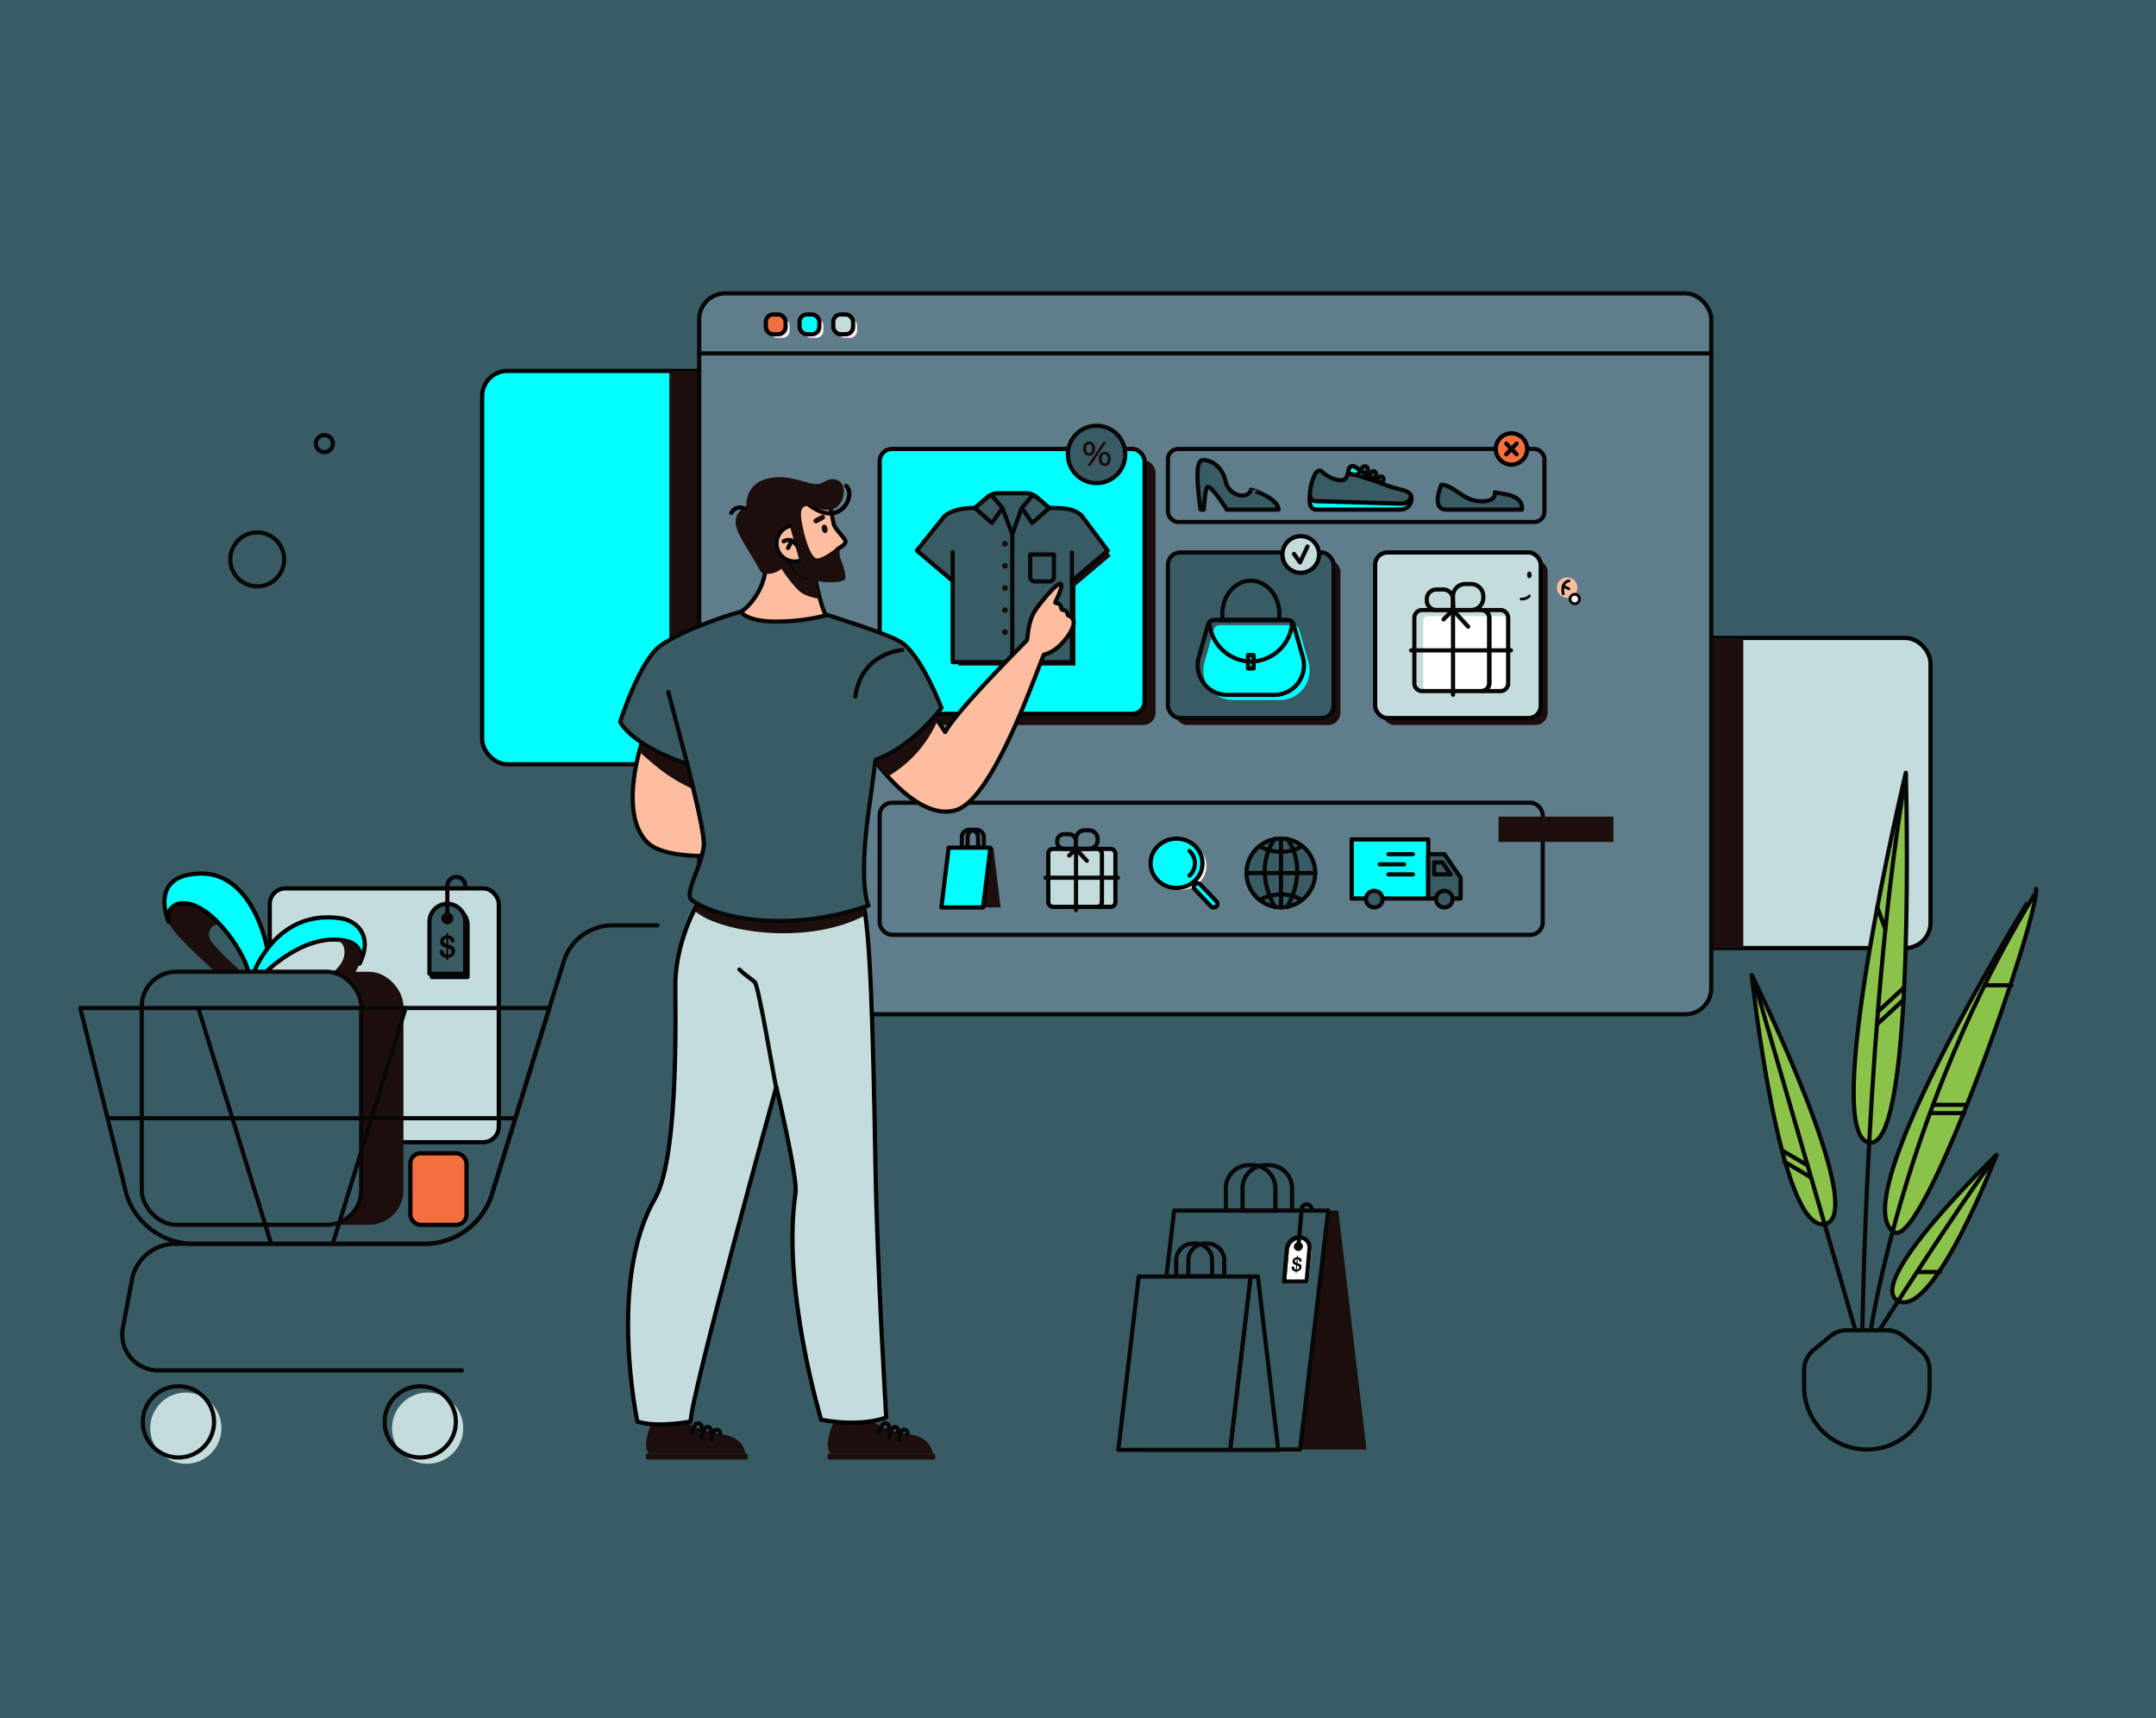 <svg xmlns="http://www.w3.org/2000/svg" viewBox="0 0 3086.88 2459.87"><defs><style>.cls-1,.cls-5{fill:#395b64;}.cls-2,.cls-9{fill:#0ff;}.cls-15,.cls-2,.cls-4,.cls-8{stroke:#000;}.cls-13,.cls-14,.cls-15,.cls-17,.cls-2,.cls-4,.cls-5,.cls-6,.cls-8{stroke-linecap:round;stroke-linejoin:round;}.cls-13,.cls-15,.cls-2,.cls-4,.cls-5,.cls-6,.cls-8{stroke-width:6px;}.cls-3{fill:#1c0e0c;}.cls-12,.cls-4{fill:#c5dcdd;}.cls-13,.cls-14,.cls-17,.cls-5,.cls-6{stroke:#070707;}.cls-14,.cls-15,.cls-6{fill:none;}.cls-7{fill:#ffeff0;}.cls-8{fill:#f46f40;}.cls-10{fill:#fff;}.cls-11{fill:#070707;}.cls-13,.cls-16{fill:#fcbe9f;}.cls-14,.cls-17{stroke-width:4px;}.cls-17{fill:#f7f3ef;}</style></defs><g id="Layer_2" data-name="Layer 2"><rect id="BACKGROUND" class="cls-1" x="-4230.68" y="-207.41" width="9809.85" height="9381.84"/></g><g id="Layer_1" data-name="Layer 1"><g id="FIGURES"><rect class="cls-2" x="690.31" y="531.06" width="454.04" height="563.12" rx="36.27"/><rect class="cls-3" x="958.36" y="531.06" width="44.13" height="563.64"/><rect class="cls-4" x="2309.99" y="913.36" width="454.04" height="443.93" rx="36.27" transform="translate(5074.02 2270.65) rotate(-180)"/><rect class="cls-3" x="2451.86" y="913.36" width="44.13" height="444.34" transform="translate(4947.84 2271.06) rotate(-180)"/></g><g id="PLANT"><path  class="cls-5" d="M2712.07,1764.18c43.1,25.74,210.86-461.64,202.9-491.63C2915,1272.55,2635.94,1718.71,2712.07,1764.18Z" style="fill: #8bc34a;" /><path class="cls-6" d="M2678.54,1904.48s47.71-319.33,234.2-623.51" /><path class="cls-5" d="M2858.55,1653.42s-89.63,234.7-140.83,209.09C2667.46,1837.37,2858.55,1653.42,2858.55,1653.42Z" style="fill: #8bc34a;"/><path class="cls-6" d="M2690.9,1904.48s111.22-175.26,167.67-250.25" style="fill: #8bc34a;"/><path class="cls-5" d="M2728.7,1106.32s15,529.58-50.16,529.58C2602.16,1635.9,2728.7,1106.32,2728.7,1106.32Z" style="fill: #8bc34a;" /><path class="cls-6" d="M2666.46,1904.48s6.46-470.43,62.24-794.55" /><path class="cls-5" d="M2508.09,1395.82s39.16,368.06,104.35,356.73C2678.54,1741.06,2508.09,1395.82,2508.09,1395.82Z" style="fill: #8bc34a;"/><line class="cls-6" x1="2510.03" y1="1399.62" x2="2657.07" y2="1906.43" style="fill: #8bc34a;"/><path class="cls-5" d="M2672.92,2075.24h0a89.88,89.88,0,0,1-89.87-89.88v-23.74a37.49,37.49,0,0,1,13.66-28.94l23.87-19.66a37.52,37.52,0,0,1,23.83-8.54h57a37.54,37.54,0,0,1,23.83,8.54l23.87,19.66a37.49,37.49,0,0,1,13.66,28.94v23.74A89.88,89.88,0,0,1,2672.92,2075.24Z" /><line class="cls-5" x1="2688.7" y1="1448.34" x2="2726.34" y2="1413.6"/><line class="cls-5" x1="2687.85" y1="1466.12" x2="2725.49" y2="1431.37"/><line class="cls-5" x1="2687.85" y1="1299.02" x2="2699.41" y2="1330.43"/><line class="cls-5" x1="2764.12" y1="1593.62" x2="2812.29" y2="1593.62"/><line class="cls-5" x1="2767.51" y1="1581.77" x2="2815.68" y2="1581.77"/><line class="cls-5" x1="2841.37" y1="1410.62" x2="2879.87" y2="1410.62"/><line class="cls-5" x1="2551.41" y1="1647.06" x2="2588" y2="1668.38"/><line class="cls-5" x1="2554.79" y1="1663.15" x2="2592.24" y2="1685.31"/><line class="cls-5" x1="2744.65" y1="1821.11" x2="2777.71" y2="1821.11"/></g><g id="WEB_PAGE" data-name="WEB PAGE"><g id="WEB_PAGE-2" data-name="WEB PAGE"><rect class="cls-5" x="1001.07" y="420.04" width="1449.03" height="1032.06" rx="37.12" style="fill: #607d8b;"/><line class="cls-5" x1="1001.07" y1="505.93" x2="2450.1" y2="505.93"/><rect class="cls-7" x="1198.93" y="455.41" width="28.32" height="28.32" rx="10.49"/><rect class="cls-7" x="1150.62" y="455.41" width="28.32" height="28.32" rx="10.49"/><rect class="cls-7" x="1102.3" y="455.41" width="28.32" height="28.32" rx="10.49"/><rect class="cls-4" x="1193.09" y="450.22" width="28.32" height="28.32" rx="10.49"/><rect class="cls-2" x="1144.77" y="450.22" width="28.32" height="28.32" rx="10.49"/><rect class="cls-8" x="1096.46" y="450.22" width="28.32" height="28.32" rx="10.49"/></g><g id="ICONS_PAGE" data-name="ICONS PAGE"><rect class="cls-6" x="1259.47" y="1149.26" width="949.37" height="189.06" rx="17.61"/><g id="DELIVERY"><rect class="cls-2" x="1935.32" y="1201.8" width="109.58" height="84.64"/><polygon class="cls-5" points="2091.3 1286.44 2044.9 1286.44 2044.9 1222.95 2068.1 1222.95 2091.3 1256.57 2091.3 1286.44"/><polygon class="cls-5" points="2053.3 1234.71 2065.14 1234.71 2076.99 1251.86 2053.3 1251.86 2053.3 1234.71"/><circle class="cls-5" cx="1967.64" cy="1287.27" r="11.9"/><circle class="cls-5" cx="2067.94" cy="1287.27" r="11.9"/><line class="cls-5" x1="2022.9" y1="1222.95" x2="1987.95" y2="1222.95"/><line class="cls-5" x1="2010.29" y1="1237.41" x2="1975.35" y2="1237.41"/><line class="cls-5" x1="2022.9" y1="1251.86" x2="1987.95" y2="1251.86"/></g><g id="GLOBE"><circle class="cls-5" cx="1833.9" cy="1249.79" r="49.22"/><line class="cls-5" x1="1834.11" y1="1200.72" x2="1834.11" y2="1299.16"/><path class="cls-5" d="M1842.81,1201s32.81,38.07,0,97.84"/><path class="cls-6" d="M1825.4,1201s-32.81,38.07,0,97.84"/><line class="cls-6" x1="1784.89" y1="1249.94" x2="1883.32" y2="1249.94"/><path class="cls-6" d="M1803.45,1288.45s29.78-17.9,60.65,0"/><path class="cls-6" d="M1803.45,1211.66s29.78,17.9,60.65,0"/></g><g id="SEARCH"><ellipse class="cls-7" cx="1691.34" cy="1239.68" rx="36.08" ry="34.3"/><ellipse class="cls-2" cx="1684.53" cy="1235.95" rx="37.14" ry="35.3"/><path class="cls-6" d="M1703.1,1218.3a24.09,24.09,0,0,1,0,35.3"/><path class="cls-2" d="M1710.75,1273.28l23,24.19a5.59,5.59,0,0,0,7.62.37h0a5,5,0,0,0,.4-7.26l-23-24.19a5.59,5.59,0,0,0-7.62-.37h0A5,5,0,0,0,1710.75,1273.28Z"/></g><g id="PRESENT"><rect class="cls-4" x="1514" y="1215.34" width="82.98" height="82.98" rx="6.64"/><rect class="cls-4" x="1500.93" y="1215.34" width="76.76" height="82.98" rx="6.64"/><line class="cls-6" x1="1540.56" y1="1302.82" x2="1540.56" y2="1210.12"/><line class="cls-6" x1="1496.85" y1="1256.63" x2="1600.65" y2="1256.63"/><path class="cls-6" d="M1553,1188.71h6.1a12.43,12.43,0,0,1,12.43,12.43v1.76a12.43,12.43,0,0,1-12.43,12.43h-18.53a0,0,0,0,1,0,0v-14.2a12.43,12.43,0,0,1,12.43-12.43Z"/><path class="cls-6" d="M1513.67,1194.31h16.93a9.82,9.82,0,0,1,9.82,9.82v1.39a9.82,9.82,0,0,1-9.82,9.82h-7.11a9.82,9.82,0,0,1-9.82-9.82v-11.21a0,0,0,0,1,0,0Z" transform="translate(3054.09 2409.65) rotate(180)"/><polyline class="cls-6" points="1556.04 1232.33 1540.41 1215.34 1530.86 1224.9"/></g><g id="PACK"><path class="cls-6" d="M1396.22,1187.93h1.54a10.87,10.87,0,0,1,10.87,10.87v14.84a0,0,0,0,1,0,0h-23.28a0,0,0,0,1,0,0V1198.8a10.87,10.87,0,0,1,10.87-10.87Z"/><path class="cls-6" d="M1388,1187.93h1.54a10.87,10.87,0,0,1,10.87,10.87v14.84a0,0,0,0,1,0,0h-23.28a0,0,0,0,1,0,0V1198.8A10.87,10.87,0,0,1,1388,1187.93Z"/><polygon class="cls-3" points="1432.69 1299.16 1407.55 1299.16 1418.03 1213.6 1422.21 1213.6 1432.69 1299.16"/><polygon class="cls-2" points="1418.03 1213.6 1407.55 1299.16 1347.85 1299.16 1358.32 1213.6 1418.03 1213.6"/></g></g><g id="BAG_PAGE" data-name="BAG PAGE"><rect class="cls-3" x="1682.09" y="800.89" width="237.12" height="237.12" rx="17.61"/><rect class="cls-5" x="1672.23" y="790.91" width="237.12" height="237.12" rx="17.61"/><g id="BAG"><path class="cls-9" d="M1832.78,1002.2H1765.3A42.36,42.36,0,0,1,1724,950.28l13.6-48.12a9.25,9.25,0,0,1,9-7.16h104.82a9.24,9.24,0,0,1,9,7.16l13.61,48.12A42.38,42.38,0,0,1,1832.78,1002.2Z"/><path class="cls-6" d="M1824.63,994.87h-67.48a42.38,42.38,0,0,1-41.29-51.93l13.61-48.11a9.24,9.24,0,0,1,9-7.17H1843.3a9.25,9.25,0,0,1,9,7.17l13.6,48.11A42.37,42.37,0,0,1,1824.63,994.87Z"/><path class="cls-6" d="M1831.74,879.14a55.47,55.47,0,0,1-.65,8.52h-80.4a55.47,55.47,0,0,1-.65-8.52c0-26.35,18.28-47.7,40.84-47.7S1831.74,852.79,1831.74,879.14Z"/><path class="cls-6" d="M1850.05,890.58c-1.38,31.4-27.9,56.45-59.17,56.45-30.43,0-57.77-25-59.15-56.44a9.22,9.22,0,0,1,6.74-2.93h104.82A9.3,9.3,0,0,1,1850.05,890.58Z"/><rect class="cls-6" x="1786.81" y="937.82" width="8.15" height="19.19"/></g><circle class="cls-4" cx="1862.36" cy="793.82" r="26.21"/><polyline class="cls-6" points="1852.71 793.06 1861.31 805.21 1872.02 782.43"/></g><g id="SHOES_PAGE" data-name="SHOES PAGE"><rect class="cls-6" x="1672.23" y="642.76" width="539.05" height="104.52" rx="14.5"/><path class="cls-5" d="M1830.65,729.58h-74.17S1736.19,697,1729.26,697c-4,0-5.64,32.59-5.64,32.59H1719s-10.8-66.56,1.17-70.37c7.8-2.48,28.92,4.12,34.72,30.25,4.9,22,33.07,25.95,36.2,11.43C1791.09,700.89,1829.33,712.16,1830.65,729.58Z"/><path class="cls-5" d="M2020.92,713.6c-.13,1.55-2.92,8.93-2.92,8.93l-142.58-4.83v-8a72.62,72.62,0,0,1,6.93-29.86c3.71-7.73,8.84-5.8,8.84-5.8s13.94,13.63,29.58,13.63a7.85,7.85,0,0,0,6.72-3.92,18.58,18.58,0,0,0,2.13-4.64,36,36,0,0,0,1.37-6.54,5.88,5.88,0,0,1,8.51-4.49c6.14,3.16,13.59,10.22,33.55,21,1,.54,2,1.1,3.1,1.66C2000.43,703.53,2020.66,698.78,2020.92,713.6Z"/><path class="cls-2" d="M2004.89,729.58c4.13,0,9.16-1.87,11.87-4.89a17,17,0,0,0,3.71-14.47h-.11a13.43,13.43,0,0,1-12.87,10.91l-123.61-3.63a9.18,9.18,0,0,1-8.46-6.39v8.3c0,5.62,4.08,10.17,9.1,10.17Z"/><path class="cls-2" d="M1978.48,692c-30.88-10.56-46.33-15.34-48.86-12.8a36,36,0,0,0,1.37-6.54,5.88,5.88,0,0,1,8.51-4.49C1945.64,671.28,1955.91,680.66,1978.48,692Z"/><path class="cls-6" d="M1944.78,678.06l5.6-8.52a4.4,4.4,0,0,1,6.27-1.14h0a4.4,4.4,0,0,1,1.26,5.66l-.75,1.37"/><path class="cls-6" d="M1959.18,682.47l4.1-6.13a3.85,3.85,0,0,1,5.5-.87h0a3.85,3.85,0,0,1,1,5l-1.48,2.68"/><path class="cls-6" d="M1979.85,689c1.64-2.23,1.24-4.79-.4-6h0a4.06,4.06,0,0,0-5.8,1l-2.51,4.11"/><circle class="cls-8" cx="2164.04" cy="642.76" r="22.42"/><line class="cls-5" x1="2156.67" y1="650.41" x2="2171.41" y2="635.11"/><line class="cls-5" x1="2171.41" y1="650.41" x2="2156.67" y2="635.11"/><path class="cls-5" d="M2063.82,693.83s-16,35.75,7.24,35.75h107.88s4.34-17.51-23.68-22c-3.9-.63-15-2.76-15-2.76s3.46,14-21.2,12.89S2083.25,695.59,2063.82,693.83Z"/></g><g id="SHIRT_PAGE" data-name="SHIRT PAGE"><rect class="cls-3" x="1275.24" y="658.73" width="379.27" height="379.27" rx="17.61"/><rect class="cls-2" x="1259.47" y="642.76" width="379.27" height="379.27" rx="17.61"/><path class="cls-3" d="M1590.19,796l-50.35,42.65V952.92H1372.2V838.69L1321.86,796,1360.49,748c11.71-10.19,29.54-11.79,42.49-11.79H1513.8c26,0,32.59,4.89,39.34,10.21Z"/><path class="cls-5" d="M1586,788.25l-51.26,43.41V948H1364V831.66l-51.25-43.41,39.32-49c11.93-10.38,30.09-12,43.27-12h112.83c26.47,0,33.17,5,40,10.39Z"/><line class="cls-5" x1="1364.02" y1="831.66" x2="1364.02" y2="790.52"/><line class="cls-5" x1="1534.66" y1="832.05" x2="1534.66" y2="790.91"/><line class="cls-5" x1="1449.36" y1="765.17" x2="1449.36" y2="947.97"/><path class="cls-5" d="M1502.37,727.29h-38.43a1.72,1.72,0,0,0-1.64,1.16l-12.94,36.72-13.62-36.42a2.25,2.25,0,0,0-2.11-1.46h-37.88l18.41-15.67a22.76,22.76,0,0,1,14.76-5.44h40.28a22.78,22.78,0,0,1,14.77,5.44Z"/><path class="cls-5" d="M1422.08,711.73l13.11,15.56-15,21.41-24.46-21.41,19.16-16.17A5.09,5.09,0,0,1,1422.08,711.73Z"/><path class="cls-5" d="M1476.05,711.73l-13.12,15.56,15,21.41,24.46-21.41-19.16-16.17A5.09,5.09,0,0,0,1476.05,711.73Z"/><path class="cls-5" d="M1475,793.82h34a0,0,0,0,1,0,0v32.25a6.33,6.33,0,0,1-6.33,6.33h-21.34a6.33,6.33,0,0,1-6.33-6.33V793.82A0,0,0,0,1,1475,793.82Z"/><circle class="cls-3" cx="1438.92" cy="778.58" r="4.13"/><circle class="cls-3" cx="1438.92" cy="810.19" r="4.13"/><circle class="cls-3" cx="1438.92" cy="841.8" r="4.13"/><circle class="cls-3" cx="1438.92" cy="873.41" r="4.13"/><circle class="cls-3" cx="1438.92" cy="905.02" r="4.13"/><circle class="cls-5" cx="1570.02" cy="650.58" r="41.1"/><path class="cls-3" d="M1559.43,632.2c-5.27,0-8.82,4.08-8.82,10.14,0,6.45,3.24,10.31,8.66,10.31s8.74-4,8.74-10.52C1568,636,1564.73,632.2,1559.43,632.2Zm-.07,16.61c-3.62,0-4.16-4.09-4.16-6.53,0-4,1.48-6.24,4.16-6.24,3.41,0,4.12,3.34,4.12,6.15C1563.48,646.59,1562.09,648.81,1559.36,648.81Z"/><path class="cls-3" d="M1581.87,646.77c-5.18,0-8.81,4.17-8.81,10.13,0,6.36,3.32,10.31,8.66,10.31s8.74-4,8.74-10.52C1590.46,650.57,1587.17,646.77,1581.87,646.77Zm-.06,16.6c-3.62,0-4.16-4.08-4.16-6.52,0-4,1.51-6.25,4.16-6.25,3.4,0,4.11,3.35,4.11,6.15C1585.92,661,1584.42,663.37,1581.81,663.37Z"/><polygon class="cls-3" points="1584.33 632.66 1561.37 666.84 1556.79 666.84 1579.73 632.66 1584.33 632.66"/></g><g id="PRESENT_PAGE" data-name="PRESENT PAGE"><rect class="cls-3" x="1978.76" y="800.89" width="237.12" height="237.12" rx="17.61"/><rect class="cls-4" x="1968.9" y="790.91" width="237.12" height="237.12" rx="17.61"/><g id="PRESENT-2" data-name="PRESENT"><rect class="cls-10" x="2037.77" y="882.09" width="121.4" height="107.35" rx="6.64"/><path class="cls-6" d="M2159.3,884.54v93.75a11.13,11.13,0,0,1-11.14,11.14h-27a11.14,11.14,0,0,0,11.14-11.14V884.54a11.15,11.15,0,0,0-11.14-11.16h27A11.15,11.15,0,0,1,2159.3,884.54Z"/><path class="cls-6" d="M2132.33,884.54v93.75a11.14,11.14,0,0,1-11.14,11.14h-85A11.14,11.14,0,0,1,2025,978.29V884.54a11.16,11.16,0,0,1,11.15-11.16h85A11.15,11.15,0,0,1,2132.33,884.54Z"/><line class="cls-6" x1="2080.4" y1="994.64" x2="2080.4" y2="865"/><line class="cls-6" x1="2020.36" y1="931.13" x2="2163.35" y2="931.13"/><path class="cls-6" d="M2097.78,836.15h8.53a17.39,17.39,0,0,1,17.39,17.39V856a17.39,17.39,0,0,1-17.39,17.39H2080.4a0,0,0,0,1,0,0V853.53A17.39,17.39,0,0,1,2097.78,836.15Z"/><path class="cls-6" d="M2042.8,844h23.67a13.73,13.73,0,0,1,13.73,13.73v1.95a13.73,13.73,0,0,1-13.73,13.73h-9.94a13.73,13.73,0,0,1-13.73-13.73V844A0,0,0,0,1,2042.8,844Z" transform="translate(4123 1717.37) rotate(180)"/><polyline class="cls-6" points="2102.05 897.15 2080.2 873.39 2066.83 886.76"/></g></g></g><g id="ABSTRACT_ELEMENTS" data-name="ABSTRACT ELEMENTS"><circle class="cls-6" cx="368.3" cy="800.89" r="38.59"/><circle class="cls-6" cx="464.41" cy="635.11" r="12.23"/></g><g id="PACKAGES"><path class="cls-6" d="M1788.22,1668.12h4.7a33.1,33.1,0,0,1,33.1,33.1v32a0,0,0,0,1,0,0h-70.89a0,0,0,0,1,0,0v-32A33.1,33.1,0,0,1,1788.22,1668.12Z"/><path class="cls-6" d="M1812.13,1668.12h4.7a33.1,33.1,0,0,1,33.1,33.1v32a0,0,0,0,1,0,0H1779a0,0,0,0,1,0,0v-32A33.1,33.1,0,0,1,1812.13,1668.12Z"/><polygon class="cls-3" points="1956.46 2075.18 1861.51 2075.18 1901.76 1733.16 1916.21 1733.16 1956.46 2075.18"/><polygon class="cls-6" points="1901.76 1733.16 1861.51 2075.18 1640.86 2075.18 1681.12 1733.16 1901.76 1733.16"/><path class="cls-10" d="M1873.6,1837.58h-32.32l4.12-47.07a18,18,0,0,1,17.57-16.16h0a14.57,14.57,0,0,1,14.75,16.16Z"/><path class="cls-6" d="M1870.76,1834.74h-32.32l4.12-47.07a18,18,0,0,1,17.57-16.17h0a14.58,14.58,0,0,1,14.75,16.17Z"/><ellipse class="cls-6" cx="1858.98" cy="1784.66" rx="3.64" ry="3.34" transform="translate(-717.99 1780.89) rotate(-43.75)"/><path class="cls-6" d="M1859.1,1784.16l4.6-53.43a7.16,7.16,0,0,1,7.13-6.54h0a7.16,7.16,0,0,1,7.16,7.16"/><path class="cls-11" d="M1857,1817.73a4.07,4.07,0,0,0,2.19-1.09,3,3,0,0,0,.9-1.9,2.13,2.13,0,0,0-.56-1.81,5.33,5.33,0,0,0-2-1.08l-1.66-.49a15.48,15.48,0,0,1-2.91-1.11,4.52,4.52,0,0,1-1.81-1.74,4.85,4.85,0,0,1-.49-2.9,5.61,5.61,0,0,1,1.8-3.79,7.19,7.19,0,0,1,4.4-1.71h1.7a7.53,7.53,0,0,1,2.41.59,4.26,4.26,0,0,1,1.68,1.34,5.33,5.33,0,0,1,.81,1.41,3.29,3.29,0,0,1,.21,1.33,1.86,1.86,0,0,1-1.82,1.65,1.5,1.5,0,0,1-1.58-1.42,2.71,2.71,0,0,0-1.94-2.23l-1.7-.06a5.26,5.26,0,0,0-1.84.89,2.32,2.32,0,0,0-.78,1.66,1.94,1.94,0,0,0,.45,1.61,5.09,5.09,0,0,0,1.72,1l1.66.49c1.08.31,1.94.58,2.58.83a5,5,0,0,1,1.67,1.09,4.43,4.43,0,0,1,1.12,1.77,5.33,5.33,0,0,1,.26,2.25,6.34,6.34,0,0,1-1,2.86,6.46,6.46,0,0,1-2.31,2.18,8,8,0,0,1-3.4,1l-1.71,0a8.2,8.2,0,0,1-2.68-.74,6,6,0,0,1-1.84-1.4,5.19,5.19,0,0,1-1-1.75,4.41,4.41,0,0,1-.22-1.78,1.72,1.72,0,0,1,.6-1.16,1.86,1.86,0,0,1,1.3-.52,1.67,1.67,0,0,1,1,.29,1.23,1.23,0,0,1,.5.79,15.07,15.07,0,0,0,.49,1.68,2.74,2.74,0,0,0,.72,1.07,3.23,3.23,0,0,0,1.38.74Z"/><path class="cls-11" d="M1855.72,1822.37h-.07a.7.7,0,0,1-.64-.77l2-23.26a.71.71,0,0,1,.77-.64.72.72,0,0,1,.65.77l-2,23.25A.71.71,0,0,1,1855.72,1822.37Z"/><path class="cls-6" d="M1708.12,1780.39h3.41a24,24,0,0,1,24,24v23.18a0,0,0,0,1,0,0H1684.1a0,0,0,0,1,0,0V1804.4A24,24,0,0,1,1708.12,1780.39Z"/><path class="cls-6" d="M1725.47,1780.39h3.41a24,24,0,0,1,24,24v23.18a0,0,0,0,1,0,0h-51.44a0,0,0,0,1,0,0V1804.4a24,24,0,0,1,24-24Z"/><polygon class="cls-5" points="1830.19 2075.75 1761.3 2075.75 1790.51 1827.59 1800.99 1827.59 1830.19 2075.75"/><polygon class="cls-5" points="1790.51 1827.59 1761.3 2075.75 1601.2 2075.75 1630.41 1827.59 1790.51 1827.59"/></g><g id="SHOPPING_CART" data-name="SHOPPING CART"><rect class="cls-4" x="386.27" y="1271.89" width="327.86" height="363.35" rx="22.31"/><path class="cls-6" d="M662,1306.26a25.59,25.59,0,0,0-43.68,18.09v74.53h51.17v-74.53A25.51,25.51,0,0,0,662,1306.26Zm-18.09,18.85a5.52,5.52,0,1,1,5.52-5.52A5.53,5.53,0,0,1,643.94,1325.11Z"/><path class="cls-5" d="M658.56,1301.5a25.58,25.58,0,0,0-43.68,18.09v74.53h51.18v-74.53A25.48,25.48,0,0,0,658.56,1301.5Zm-18.09,18.85a5.53,5.53,0,1,1,5.52-5.53A5.53,5.53,0,0,1,640.47,1320.35Z"/><path class="cls-6" d="M640.47,1312.74v-44.45a12.79,12.79,0,0,1,12.79-12.79h0a12.79,12.79,0,0,1,12.8,12.79v1.28"/><path class="cls-11" d="M650.87,1358.19a7.85,7.85,0,0,0-2-2.8,8.74,8.74,0,0,0-2.79-1.72q-1.56-.59-4.2-1.32l-.12,0v-8.81h.12a4.81,4.81,0,0,1,3.38,3.53,2.64,2.64,0,0,0,2.7,2.25,2.58,2.58,0,0,0,1.88-.77,2.51,2.51,0,0,0,.78-1.84,5.29,5.29,0,0,0-.52-2.11,9.28,9.28,0,0,0-1.48-2.23,7.77,7.77,0,0,0-2.84-2.12,13.28,13.28,0,0,0-3.9-.94h-.12v-2.69a1.3,1.3,0,0,0-2.6,0v2.7a10.34,10.34,0,0,0-6.7,2.71,9.11,9.11,0,0,0-1.14,10.59,7.91,7.91,0,0,0,3.1,2.75,26.65,26.65,0,0,0,4.74,1.75V1367a5.8,5.8,0,0,1-2.26-1.16,5.22,5.22,0,0,1-1.29-1.69c-.28-.62-.61-1.51-1-2.67a2.25,2.25,0,0,0-.91-1.25,2.81,2.81,0,0,0-1.62-.45,2.63,2.63,0,0,0-2,.82,2.58,2.58,0,0,0-.8,1.84,7.42,7.42,0,0,0,.59,2.81,9.35,9.35,0,0,0,1.84,2.77,10.6,10.6,0,0,0,3.1,2.22,13.93,13.93,0,0,0,4.33,1.16v2a1.3,1.3,0,1,0,2.6,0v-2.08h.12a12,12,0,0,0,5.25-1.59,9,9,0,0,0,3.35-3.46,9.37,9.37,0,0,0,1.13-4.53A8.84,8.84,0,0,0,650.87,1358.19ZM636.3,1350a3.95,3.95,0,0,1,.07-5.17,7.42,7.42,0,0,1,2.76-1.4v8.13A8.27,8.27,0,0,1,636.3,1350Zm8.87,15.46a5.87,5.87,0,0,1-3.32,1.73h-.12v-9.34l.12,0a9.4,9.4,0,0,1,3.35,1.71,3.64,3.64,0,0,1,1.14,2.86A4.33,4.33,0,0,1,645.17,1365.46Z"/><path class="cls-3" d="M355.8,1394.39H311.66s-42.4-37.55-60.93-59.7a85.61,85.61,0,0,1-6.93-9.64,21,21,0,0,1,17.72-32H262C306.8,1293,355.83,1374.2,355.8,1394.39Z"/><path class="cls-1" d="M380.15,1394.39H349.09s-29.83-26.42-42.87-42a59.88,59.88,0,0,1-4.87-6.78,14.76,14.76,0,0,1,12.47-22.52h.33C345.67,1323.09,380.16,1380.19,380.15,1394.39Z"/><path class="cls-2" d="M287.82,1250.64c74.3-.78,100.14,105.39,98.53,143.75H355.8c0-20.19-49-101.35-93.8-101.35-15.89,0-25.26,14.16-20.47,27C241.53,1320,210.74,1251.45,287.82,1250.64Z"/><path class="cls-2" d="M515,1379.33c5.24-12.54-1.81-27-14.86-30.93-60.51-18.25-122.38,46-122.38,46H362.62s31.75-93.59,125.34-79.68C508.45,1317.76,535.35,1337.49,515,1379.33Z"/><path class="cls-3" d="M515,1379.54c-2.81,6.58-6.25,12.73-8.7,14.85h-34.4s8.23-2.79,16.19-14.85c9.67-14.65,5.19-32.77-8.05-34a77.59,77.59,0,0,1,20.19,2.88C513.31,1352.36,520.36,1367,515,1379.54Z"/><rect class="cls-3" x="254.05" y="1391.23" width="323.56" height="362.32" rx="49.37"/><rect class="cls-5" x="202.97" y="1391.23" width="314.16" height="362.32" rx="49.37"/><g id="SHOPPING_CART-2" data-name="SHOPPING CART"><path class="cls-6" d="M941.3,1324.79H877.19a73.23,73.23,0,0,0-70,51.61l-103,333.21a100.92,100.92,0,0,1-96.42,71.11H251.24a63.59,63.59,0,0,0-61.75,48.38l-13,69.1a51.48,51.48,0,0,0,50,63.8H661.16"/><path class="cls-6" d="M608.09,1780.72H277.39A100.92,100.92,0,0,1,181,1709.61l-66.09-266.48h671.7l-82,266.37A100.94,100.94,0,0,1,608.09,1780.72Z"/><line class="cls-6" x1="388.28" y1="1780.72" x2="283.9" y2="1443.13"/><line class="cls-6" x1="476.41" y1="1780.72" x2="580.79" y2="1443.13"/><line class="cls-6" x1="737.79" y1="1600.93" x2="155.52" y2="1600.93"/><circle class="cls-12" cx="612.28" cy="2044.65" r="50.99"/><circle class="cls-12" cx="266.09" cy="2044.65" r="50.99"/><circle class="cls-6" cx="601.69" cy="2035.68" r="50.99"/><circle class="cls-6" cx="255.49" cy="2035.68" r="50.99"/></g><rect class="cls-8" x="587.55" y="1651.15" width="80.35" height="102.39" rx="14.49"/></g><rect class="cls-3" x="2145.57" y="1169.13" width="164.42" height="36.25"/></g><g id="Layer_3" data-name="Layer 3"><g id="LEGS-2" data-name="LEGS"><g id="SHOES"><path class="cls-3" d="M1194.42,2034.09s-16.56,34.43-5.19,46.88h146.06s-.81-24.11-36-27.91c-31.57-3.41-50.8-19-50.8-19Z"/><rect class="cls-3" x="1184.99" y="2080.97" width="153.95" height="8.66" rx="1.99"/><path class="cls-6" d="M1258,2051.91l4.91-11.07a5.21,5.21,0,0,1,7.12-2.56h0a5.23,5.23,0,0,1,2.58,6.39l-.68,1.87"/><path class="cls-6" d="M1272.43,2057.06l4.75-11.35a4.56,4.56,0,0,1,6.23-2.23h0a4.56,4.56,0,0,1,2.25,5.58l-.41,1.57"/><path class="cls-6" d="M1287.06,2061.68l3.12-11.47a4.56,4.56,0,0,1,5.88-3h0c2.16.76,3.58,2.84,3.25,5.88"/></g><g id="SHOES-2" data-name="SHOES"><path class="cls-3" d="M934.33,2034.09s-16.56,34.43-5.19,46.88h137.91s-.82-24.11-36-27.91c-31.58-3.41-50.8-19-50.8-19Z"/><rect class="cls-3" x="924.9" y="2080.97" width="145.79" height="8.66" rx="1.99"/><path class="cls-6" d="M989.71,2051.91l4.91-11.07a5.23,5.23,0,0,1,7.13-2.56h0a5.22,5.22,0,0,1,2.57,6.39l-.68,1.87"/><path class="cls-6" d="M1004.19,2057.06l4.75-11.35a4.56,4.56,0,0,1,6.23-2.23h0a4.57,4.57,0,0,1,2.25,5.58l-.41,1.57"/><path class="cls-6" d="M1018.81,2061.68l3.13-11.47a4.56,4.56,0,0,1,5.88-3h0c2.16.76,3.58,2.84,3.25,5.88"/></g><path id="PANTS" class="cls-4" d="M1235.15,1290.27c11,41,14.78,178.81,18.34,381.89,2.59,147.35,15.39,357.12,15.39,357.12s-33.66,14.62-93.16,3.26c0,0-57-187.8-36.69-324.61,3.24-21.92-27.57-151.75-27.57-151.75S988.8,1999,988.8,2035.24c0,0-47.81,9.19-76.21,0,0,0-42.9-201.73,25.16-319.22C974.4,1652.75,966,1421.35,967,1402.7c3.37-65.78,35.56-115.32,35.56-115.32Z"/><path id="SHADOW-4" data-name="SHADOW" class="cls-6" d="M1111.46,1557.81c-4.06-17.86-25.21-147-30.89-151.91s-15.42-11.36-21.91-17.86"/><path id="SHADOW-5" data-name="SHADOW" class="cls-3" d="M1239,1310.29c-85.12,45.36-214.35,23.16-245.16-7.17a176.16,176.16,0,0,1,8.7-15.74l232.63,2.89A176.16,176.16,0,0,1,1239,1310.29Z"/></g><g id="LEFT_HAND" data-name="LEFT HAND"><path id="HAND" class="cls-13" d="M1007.66,1212.5a104,104,0,0,1-2.85,13c-33.57-.54-63.25-5.45-77.5-19.13-41.46-39.8-10.3-137.11-8.35-143,14.51,9.65,35.38,20.43,65.12,30.41C997.49,1147.84,1009.75,1198.11,1007.66,1212.5Z"/><path id="SHADOW-6" data-name="SHADOW" class="cls-3" d="M919,1063.35c14.51,9.65,35.38,20.43,65.12,30.41,3.09,12.47,6.12,24.72,8.93,36.39-40-17.87-60.28-39.18-77.78-53.75Z"/></g><g id="RIGHT_HAND" data-name="RIGHT HAND"><path class="cls-13" d="M1535,884.72c-2-2.61-5.38-3.14-6.06-4.22s-.45-3.8-2.45-5.55-4.93-1.48-6.18-2.5-.4-4-2.78-6.55-5.78-2.23-6.54-3,12.51-23.88,7.46-26.87-30.9,29.78-36,37.46c-10.5,15.83-10.6,35.7-12,42.82a1.87,1.87,0,0,0-.3.26c-4.05,4.87-99.84,99.83-116.88,131.49l-15.17-23L1251,1086.75s63.31,92,119.3,72.53c53-18.43,113.27-197.51,124.39-222.16,18.28-3.61,33.57-23.92,38.55-33.18C1539.71,892,1537,887.32,1535,884.72Z"/><path id="SHADOW-7" data-name="SHADOW" class="cls-3" d="M1342.33,1031.53a172,172,0,0,1-71.19,80.19,270.29,270.29,0,0,1-20.12-25l87.07-61.64Z"/></g><path id="T-SHIRT" class="cls-5" d="M984.08,1093.76c13.41,54.08,25.67,104.35,23.58,118.74-4.38,30.19-28.64,67.38-17.27,76,31.87,24.31,134.74,49.56,253.05,8,0,0-15.15-28.56,1.23-142.63,2.42-16.86,5.61-40.33,8.85-66.14l.07,0c53.15-18.68,94.34-74.18,94.34-74.18s-25.84-68.62-54.36-91.74c-18-14.6-111.25-40.76-118.87-45.2l-110.65-1.47c-7.38.62-86.42,25.67-118.91,49.6-29.57,21.78-57.29,108.7-57.29,108.7S903.12,1066.56,984.08,1093.76Z"/><g id="NECK-3" data-name="NECK"><path class="cls-13" d="M1060.74,875.82c8.83-4.11,39.66-35.82,34.8-74.11l68.57,7.8s6.85,47.58,18.21,71.6a287.2,287.2,0,0,1-73.64,8.73C1067.77,889.32,1060.74,875.82,1060.74,875.82Z"/><path class="cls-3" d="M1173.69,857.22c-6.89-.8-21.58-3.81-29.37-11-12.69-11.7-30.5-37.56-30.67-42.29l50.46,5.58S1168.35,833.37,1173.69,857.22Z"/></g><path id="FACE" class="cls-13" d="M1130.21,804.29s10.79,19.23,21.85,22,36.41.61,44.12-4c4.76-2.84,3.32-26.43,2.41-35-.18-1.65,12.84-7.16,12-12.19-.89-5.34-15.65-18-16.95-25.09-3.82-20.81-9-40.46-10.7-41.19-2.76-1.21-46.17,1.55-51.3,13.4s1.33,48.54,1.33,48.54-14-8.19-18.2,2.75C1108.55,789.54,1130.21,804.29,1130.21,804.29Z"/><g id="HAIR-2" data-name="HAIR"><path class="cls-15" d="M1211.36,695.57c15.08,12.18-7.59,62.52-53.56,26.78"/><path class="cls-15" d="M1047,734.44c8.86-15.81,26.28-2.59,26.28-2.59"/><path class="cls-3" d="M1197.39,784.53s-17,13.83-26.59,15-17.55-27.65-20.51-40.39c-6.64-29.58-5.86-41.4,21.63-31.31,36.26,13.31,43.52-31.54,29.53-39.09-8.91-4.8-13.23-3.31-25.79,3-14,7.08-43.65-16.36-78.91-6-33.11,9.72-28.06,43.14-28.06,43.14s-13.06-2.37-15.43,16.72c-1.87,15.1,19.08,41.85,35.23,71.77,4.53,8.39,26.49,3.38,31.9-5.08,0,0,7.24-12.35-1.82-27.34-7.43-12.28,5.36-22.19,18.1-11.48-1.87,8.59-5.92,31.79,1.75,43.76,11.47,17.9,70.59,20.57,72.06,10.62S1197.39,784.53,1197.39,784.53Z"/></g><circle class="cls-16" cx="2243.79" cy="841.22" r="14.65"/><path class="cls-14" d="M2238.22,850.16s-1.69-5.77-.13-11a10.71,10.71,0,0,1,8.17-7.6"/><line class="cls-14" x1="2246.26" y1="842.97" x2="2238.09" y2="839.18"/><circle class="cls-17" cx="2254.67" cy="857.64" r="6.81"/><ellipse class="cls-3" cx="2189.69" cy="823.06" rx="3.33" ry="4.88"/><path class="cls-14" d="M2177.94,857.64s7.54.67,11.75-4.43"/><path class="cls-13" d="M1144.74,803a25.94,25.94,0,0,1-13.87-50"/><path class="cls-13" d="M1122,775s10.35-6.73,18.11,5.17"/><line class="cls-13" x1="1133.63" y1="774.13" x2="1128.3" y2="784.53"/><ellipse class="cls-3" cx="1180.73" cy="757.17" rx="4.12" ry="6.21" transform="translate(-123.24 240.36) rotate(-11.05)"/><rect class="cls-3" x="1163.98" y="739.65" width="18.05" height="7.24" rx="3.62" transform="translate(-212.3 646.77) rotate(-28.38)"/><line class="cls-6" x1="956.89" y1="990.89" x2="984.08" y2="1093.76"/><path class="cls-6" d="M1291.61,930.59s-58.09,3.54-66.95,66.5"/></g></svg>

